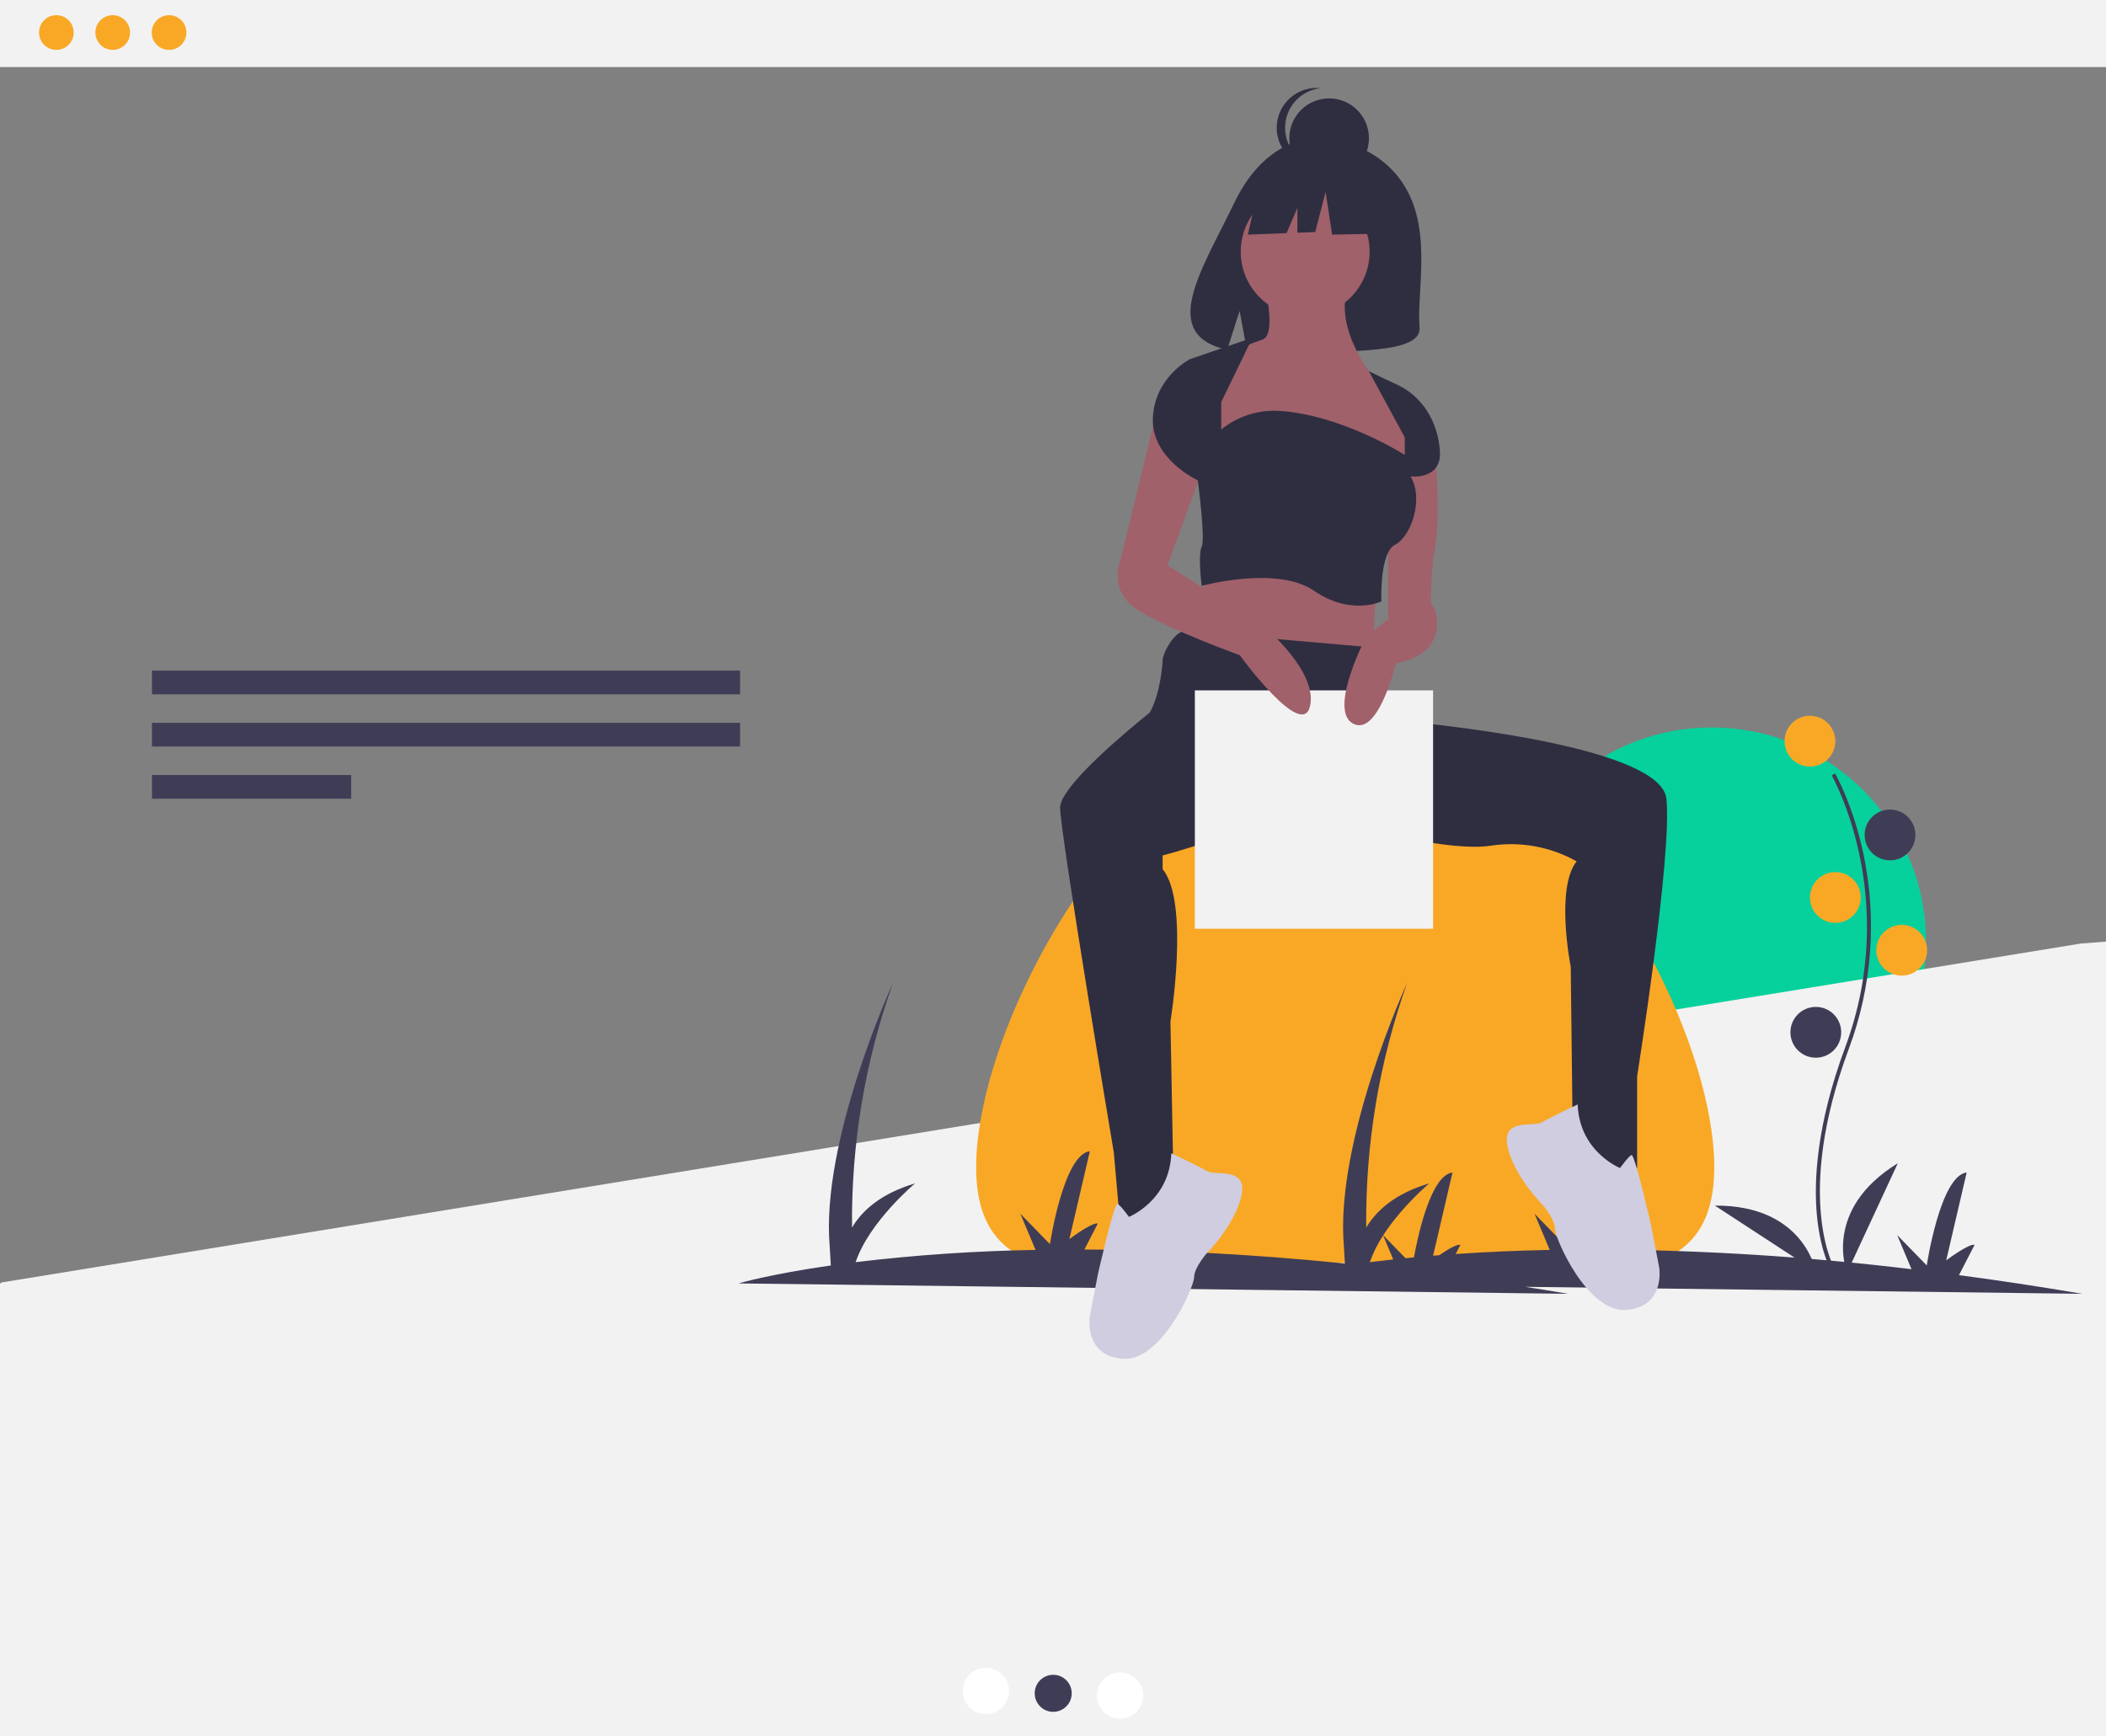 <svg width="467" height="385" viewBox="0 0 467 385" fill="none" xmlns="http://www.w3.org/2000/svg">
<rect x="0" y="0" width="467" height="385" fill="#808080" stroke="none"/>
<g clip-path="url(#clip0)">
<path d="M379.579 256.448C405.823 256.448 427.098 235.158 427.098 208.895C427.098 182.631 405.823 161.341 379.579 161.341C353.335 161.341 332.06 182.631 332.06 208.895C332.06 235.158 353.335 256.448 379.579 256.448Z" fill="#06D19C"/>
<path d="M467 0H7.62939e-06V14.868H467V0Z" fill="#F2F2F2"/>
<path d="M12.497 11.063C14.62 11.063 16.342 9.34 16.342 7.215C16.342 5.09 14.62 3.367 12.497 3.367C10.373 3.367 8.652 5.09 8.652 7.215C8.652 9.34 10.373 11.063 12.497 11.063Z" fill="#F9A826"/>
<path d="M24.994 11.063C27.117 11.063 28.839 9.34 28.839 7.215C28.839 5.09 27.117 3.367 24.994 3.367C22.87 3.367 21.148 5.09 21.148 7.215C21.148 9.34 22.87 11.063 24.994 11.063Z" fill="#F9A826"/>
<path d="M37.49 11.063C39.614 11.063 41.336 9.34 41.336 7.215C41.336 5.09 39.614 3.367 37.49 3.367C35.367 3.367 33.645 5.09 33.645 7.215C33.645 9.34 35.367 11.063 37.49 11.063Z" fill="#F9A826"/>
<path d="M0.33 284.418L0 284.702V385H467V208.824L461.435 209.246L0.33 284.418Z" fill="#F2F2F2"/>
<path d="M164.112 148.722H33.702V153.984H164.112V148.722Z" fill="#3F3D56"/>
<path d="M164.112 160.299H33.702V165.562H164.112V160.299Z" fill="#3F3D56"/>
<path d="M77.874 171.876H33.702V177.139H77.874V171.876Z" fill="#3F3D56"/>
<path d="M218.624 380.148C221.457 380.148 223.753 377.85 223.753 375.015C223.753 372.179 221.457 369.881 218.624 369.881C215.79 369.881 213.494 372.179 213.494 375.015C213.494 377.85 215.79 380.148 218.624 380.148Z" fill="white"/>
<path d="M233.5 380.661C236.333 380.661 238.63 378.363 238.63 375.528C238.63 372.693 236.333 370.394 233.5 370.394C230.667 370.394 228.37 372.693 228.37 375.528C228.37 378.363 230.667 380.661 233.5 380.661Z" fill="#F2F2F2"/>
<path d="M248.376 381.175C251.21 381.175 253.506 378.876 253.506 376.041C253.506 373.206 251.21 370.908 248.376 370.908C245.543 370.908 243.247 373.206 243.247 376.041C243.247 378.876 245.543 381.175 248.376 381.175Z" fill="white"/>
<path d="M233.547 379.635C235.814 379.635 237.651 377.796 237.651 375.528C237.651 373.26 235.814 371.421 233.547 371.421C231.281 371.421 229.443 373.26 229.443 375.528C229.443 377.796 231.281 379.635 233.547 379.635Z" fill="#3F3D56"/>
<path d="M380.134 258.834C380.134 292.338 343.494 280.067 298.296 280.067C253.098 280.067 216.458 292.338 216.458 258.834C216.458 225.33 253.098 158.736 298.296 158.736C343.494 158.736 380.134 225.33 380.134 258.834Z" fill="#F9A826"/>
<path d="M461.746 286.93C452.267 285.323 443.151 283.943 434.398 282.79L437.858 276.076C436.691 275.67 431.565 279.515 431.565 279.515L436.106 260.026C430.238 260.734 427.254 280.634 427.254 280.634L420.698 273.906L423.872 281.47C400.846 278.684 377.679 277.225 354.485 277.1L357.447 271.353C356.28 270.948 351.154 274.793 351.154 274.793L355.695 255.304C349.827 256.012 346.843 275.911 346.843 275.911L340.286 269.183L343.648 277.195C336.038 277.347 329.091 277.672 322.793 278.103L323.838 276.076C323.098 275.818 320.766 277.271 319.159 278.368C318.695 278.404 318.242 278.441 317.787 278.479L322.086 260.026C317.299 260.604 314.432 273.951 313.538 278.85C312.908 278.909 312.284 278.968 311.67 279.029L306.723 273.953C310.867 267.518 316.933 262.44 316.933 262.44C309.162 264.753 305.085 268.629 302.955 272.243C302.764 253.772 305.834 235.413 312.021 218.01C312.021 218.01 295.957 252.991 298.007 276.471L298.226 280.203C276.316 277.996 257.051 277.136 240.466 277.1L243.427 271.353C242.26 270.948 237.134 274.793 237.134 274.793L241.675 255.304C235.807 256.012 232.823 275.911 232.823 275.911L226.267 269.183L229.629 277.195C216.295 277.415 202.982 278.32 189.741 279.906C192.737 270.954 202.913 262.44 202.913 262.44C195.142 264.753 191.065 268.629 188.935 272.243C188.745 253.772 191.814 235.413 198.001 218.01C198.001 218.01 181.937 252.991 183.987 276.471L184.232 280.641C170.614 282.592 163.767 284.623 163.767 284.623L347.726 286.93C344.518 286.386 341.353 285.87 338.23 285.381L461.746 286.93ZM306.708 273.977L308.946 279.31C307.142 279.503 305.408 279.702 303.761 279.906C304.497 277.816 305.486 275.825 306.708 273.977Z" fill="#3F3D56"/>
<path d="M406.178 282.026C406.079 281.864 403.736 277.948 402.923 269.819C402.178 262.36 402.657 249.788 409.173 232.25C421.516 199.027 406.328 172.221 406.173 171.954L406.922 171.519C406.962 171.586 410.881 178.421 413.196 189.304C416.255 203.732 415.141 218.735 409.985 232.552C397.663 265.719 406.823 281.42 406.917 281.575L406.178 282.026Z" fill="#3F3D56"/>
<path d="M401.352 170.003C404.46 170.003 406.981 167.481 406.981 164.37C406.981 161.258 404.46 158.736 401.352 158.736C398.243 158.736 395.723 161.258 395.723 164.37C395.723 167.481 398.243 170.003 401.352 170.003Z" fill="#F9A826"/>
<path d="M419.105 190.802C422.214 190.802 424.734 188.28 424.734 185.169C424.734 182.058 422.214 179.536 419.105 179.536C415.996 179.536 413.476 182.058 413.476 185.169C413.476 188.28 415.996 190.802 419.105 190.802Z" fill="#3F3D56"/>
<path d="M406.981 204.669C410.089 204.669 412.61 202.147 412.61 199.035C412.61 195.924 410.089 193.402 406.981 193.402C403.872 193.402 401.352 195.924 401.352 199.035C401.352 202.147 403.872 204.669 406.981 204.669Z" fill="#F9A826"/>
<path d="M421.703 216.368C424.812 216.368 427.332 213.846 427.332 210.735C427.332 207.624 424.812 205.102 421.703 205.102C418.594 205.102 416.074 207.624 416.074 210.735C416.074 213.846 418.594 216.368 421.703 216.368Z" fill="#F9A826"/>
<path d="M402.651 234.568C405.759 234.568 408.28 232.046 408.28 228.935C408.28 225.824 405.759 223.302 402.651 223.302C399.542 223.302 397.021 225.824 397.021 228.935C397.021 232.046 399.542 234.568 402.651 234.568Z" fill="#3F3D56"/>
<path d="M409.579 282.233C409.579 282.233 403.95 268.367 420.837 257.967L409.579 282.233Z" fill="#3F3D56"/>
<path d="M402.656 281.982C402.656 281.982 400.094 267.236 380.266 267.363L402.656 281.982Z" fill="#3F3D56"/>
<path d="M311.625 41.537C305.45 31.096 293.234 30.61 293.234 30.61C293.234 30.61 281.331 29.087 273.694 44.988C266.577 59.809 256.754 74.12 272.113 77.589L274.887 68.948L276.605 78.233C278.792 78.39 280.986 78.428 283.177 78.345C299.626 77.814 315.29 78.501 314.786 72.594C314.115 64.742 317.566 51.583 311.625 41.537Z" fill="#2F2E41"/>
<path d="M267.12 125.804L265.82 149.203L303.925 153.103L305.224 128.837L292.234 120.604L267.12 125.804Z" fill="#A0616A"/>
<path d="M369.526 177.153C368.383 166.098 323.018 161.081 312.115 160.033L308.039 157.653L306.74 143.787C306.74 143.787 266.47 140.32 263.439 139.887C260.408 139.454 257.81 145.087 257.81 146.387C257.81 147.326 257.244 154.035 254.969 158.012C250.056 161.963 235.077 174.393 235.077 179.103C235.077 184.736 246.985 255.584 246.985 255.584L248.284 270.317L260.408 272.484L259.542 226.551C259.542 226.551 263.872 200.119 257.81 192.752V189.719C257.81 189.719 275.59 185.083 281.857 180.036C283.673 179.645 288.775 178.683 291.593 179.52C291.98 179.748 292.425 179.982 292.921 180.22C292.984 180.277 293.044 180.338 293.1 180.403C293.1 180.403 293.118 180.375 293.149 180.328C301.255 184.125 322.05 188.914 330.555 187.552C337.114 186.55 343.82 187.77 349.607 191.019C344.844 197.085 348.308 214.418 348.308 214.418L348.741 251.684L354.803 259.051H363.03V238.684C363.03 238.684 370.825 189.719 369.526 177.153Z" fill="#2F2E41"/>
<path d="M289.419 70.122C297.311 70.122 303.709 63.72 303.709 55.822C303.709 47.925 297.311 41.523 289.419 41.523C281.528 41.523 275.13 47.925 275.13 55.822C275.13 63.72 281.528 70.122 289.419 70.122Z" fill="#A0616A"/>
<path d="M280.759 64.922C280.759 64.922 282.924 74.455 279.893 75.322C277.496 76.117 275.176 77.132 272.965 78.355L269.501 89.621V100.888L311.503 105.654L312.802 101.754V96.121L308.039 87.455L305.874 85.288C305.874 85.288 296.348 74.888 298.513 64.922H280.759Z" fill="#A0616A"/>
<path d="M318.214 99.371C318.214 99.371 319.513 114.537 318.214 121.471C316.915 128.404 317.348 138.803 317.348 138.803L307.822 137.07V113.671L309.987 101.104L318.214 99.371Z" fill="#A0616A"/>
<path d="M294.729 39.502C299.608 39.502 303.562 35.544 303.562 30.663C303.562 25.781 299.608 21.823 294.729 21.823C289.851 21.823 285.897 25.781 285.897 30.663C285.897 35.544 289.851 39.502 294.729 39.502Z" fill="#2F2E41"/>
<path d="M284.967 28.337C284.967 26.154 285.775 24.048 287.234 22.425C288.693 20.802 290.701 19.777 292.87 19.547C291.638 19.416 290.392 19.545 289.214 19.927C288.035 20.309 286.95 20.935 286.029 21.764C285.108 22.593 284.371 23.606 283.867 24.739C283.362 25.871 283.102 27.097 283.102 28.337C283.102 29.576 283.362 30.802 283.867 31.935C284.371 33.067 285.108 34.081 286.029 34.91C286.95 35.738 288.035 36.364 289.214 36.746C290.392 37.128 291.638 37.257 292.87 37.126C290.701 36.896 288.693 35.871 287.234 34.248C285.775 32.626 284.967 30.52 284.967 28.337Z" fill="#2F2E41"/>
<path d="M308.895 40.531L296.826 34.204L280.16 36.792L276.712 52.033L285.295 51.703L287.693 46.103V51.61L291.654 51.458L293.953 42.543L295.39 52.033L309.47 51.746L308.895 40.531Z" fill="#2F2E41"/>
<path d="M317.781 153.103H264.955V205.969H317.781V153.103Z" fill="#F2F2F2"/>
<path d="M256.295 92.005L248.5 124.071C248.5 124.071 245.469 131.004 252.397 135.337C259.326 139.67 274.914 145.303 274.914 145.303C274.914 145.303 288.77 164.37 290.502 156.57C292.234 148.77 280.11 138.804 280.11 138.804L258.893 125.371L267.12 102.838L256.295 92.005Z" fill="#A0616A"/>
<path d="M312.585 132.304C312.585 132.304 319.08 131.437 318.647 138.803C318.214 146.17 309.554 147.037 309.554 147.037C309.554 147.037 305.657 163.503 300.028 160.47C294.399 157.436 303.059 140.97 303.059 140.97L310.42 135.337L312.585 132.304Z" fill="#A0616A"/>
<path d="M270.8 89.188L277.728 74.888L263.872 79.655C263.872 79.655 256.078 83.555 255.645 92.655C255.212 101.754 265.604 106.521 265.604 106.521C265.604 106.521 267.336 119.521 266.47 121.254C265.604 122.987 266.47 129.92 266.47 129.92C266.47 129.92 283.141 125.371 291.368 131.004C299.595 136.637 306.307 133.387 306.307 133.387C306.307 133.387 305.874 122.554 309.338 120.821C312.802 119.087 315.833 110.854 312.802 105.654C312.802 105.654 319.73 106.521 319.297 100.021C318.864 93.521 315.4 87.888 309.771 85.288C304.142 82.688 303.519 82.273 303.519 82.273L311.503 96.988V100.888C311.503 100.888 297.37 91.86 283.387 91.108C278.826 90.899 274.346 92.375 270.8 95.254L270.8 95.255V89.188Z" fill="#2F2E41"/>
<path d="M259.734 255.765C259.734 255.765 265.879 258.659 267.686 259.744C269.493 260.829 276.722 258.659 275.276 265.17C273.83 271.68 267.686 277.829 267.686 277.829C267.686 277.829 264.794 281.084 264.794 283.255C264.794 285.425 257.566 302.063 248.891 301.34C240.217 300.616 241.663 291.935 241.663 291.935L243.47 282.531C243.47 282.531 247.084 266.616 247.807 266.978C248.53 267.34 250.337 269.872 250.337 269.872C250.337 269.872 259.373 266.255 259.734 255.765Z" fill="#D0CDE1"/>
<path d="M349.848 244.932C349.848 244.932 343.704 247.826 341.896 248.911C340.089 249.996 332.86 247.826 334.306 254.336C335.752 260.847 341.896 266.996 341.896 266.996C341.896 266.996 344.788 270.251 344.788 272.421C344.788 274.592 352.016 291.23 360.691 290.506C369.365 289.783 367.92 281.102 367.92 281.102L366.112 271.698C366.112 271.698 362.498 255.783 361.775 256.145C361.052 256.507 359.245 259.039 359.245 259.039C359.245 259.039 350.209 255.422 349.848 244.932Z" fill="#D0CDE1"/>
</g>
<defs>
<clipPath id="clip0">
<rect width="467" height="385" fill="white"/>
</clipPath>
</defs>
</svg>

